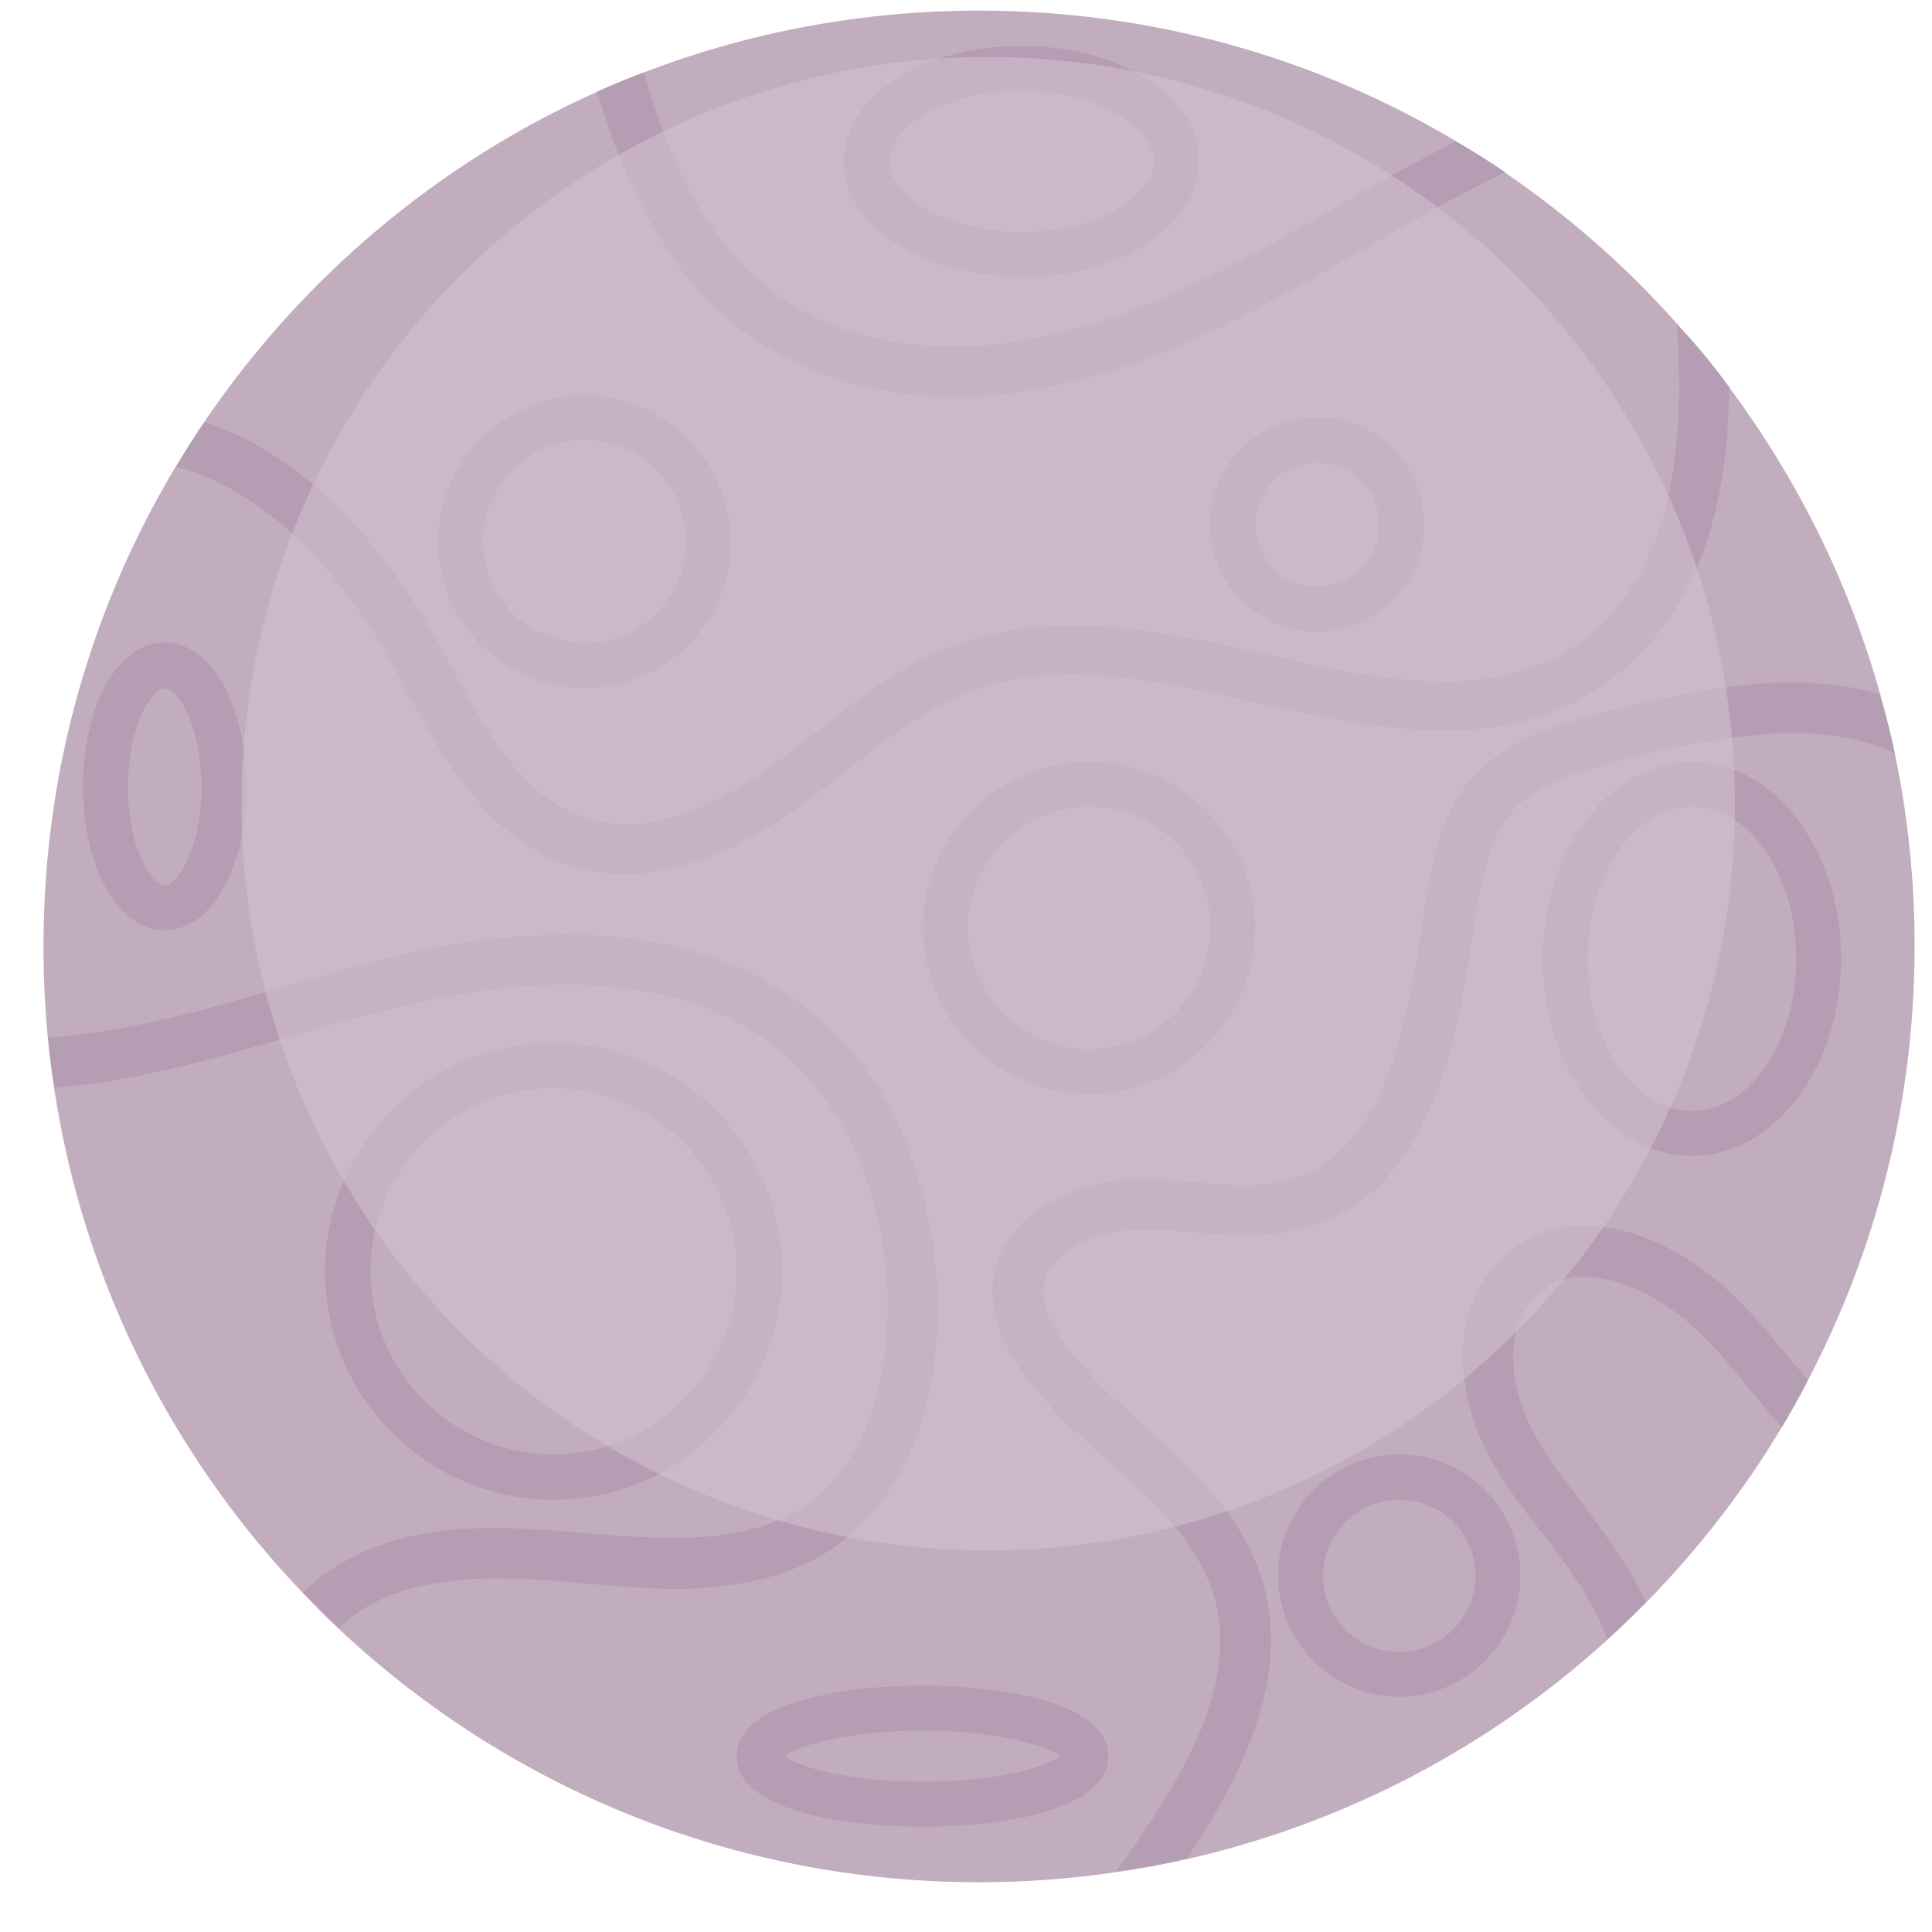 <?xml version="1.0" encoding="utf-8"?>
<!-- Generator: Adobe Illustrator 25.2.1, SVG Export Plug-In . SVG Version: 6.00 Build 0)  -->
<svg version="1.1" id="Layer_1" xmlns="http://www.w3.org/2000/svg" xmlns:xlink="http://www.w3.org/1999/xlink" x="0px" y="0px"
	 viewBox="0 0 400 400" style="enable-background:new 0 0 400 400;" xml:space="preserve">
<style type="text/css">
	.st0{fill:#C2ADBF;}
	.st1{fill:#B59EB3;}
	.st2{opacity:0.55;}
	.st3{fill:#D3C2D1;}
</style>
<g>
	<path class="st0" d="M396.4,195.9c0,32.4-8,63-22.1,89.9c-1.7,3.3-3.5,6.5-5.4,9.7c-7.9,13.2-17.4,25.4-28.1,36.3
		c-2.6,2.6-5.3,5.2-8,7.7c-24.2,22-54,37.9-87,45.4c-4.8,1.1-9.7,2-14.7,2.7c-9.3,1.4-18.8,2.1-28.4,2.1
		c-51.3,0-97.9-19.9-132.6-52.5c-2.6-2.4-5-4.9-7.4-7.4c-26.9-28.1-45.4-64.3-51.5-104.5c-0.5-3.4-1-6.9-1.3-10.4
		C9.3,208.5,9,202.2,9,195.9c0-36.4,10-70.4,27.5-99.5c1.9-3.1,3.8-6.2,5.9-9.2C62.5,57.6,90.6,33.8,123.6,19c3.2-1.4,6.4-2.8,9.7-4
		c21.6-8.3,45-12.8,69.4-12.8c36,0,69.8,9.8,98.7,27c3.5,2.1,6.9,4.3,10.3,6.6c13,8.9,24.9,19.3,35.4,31.1
		c3.8,4.3,7.5,8.7,10.9,13.3c14.1,18.9,24.8,40.4,31.3,63.6c1.1,4,2.1,8.1,3,12.2C395,168.8,396.4,182.2,396.4,195.9z"/>
</g>
<g>
	<g>
		<path class="st1" d="M121,142.5c-16.7,0-30.3-13.6-30.3-30.3s13.6-30.3,30.3-30.3s30.3,13.6,30.3,30.3S137.8,142.5,121,142.5z
			 M121,91.1c-11.6,0-21,9.4-21,21s9.4,21,21,21s21-9.4,21-21S132.6,91.1,121,91.1z"/>
	</g>
	<g>
		<path class="st1" d="M114.6,310.5c-26.1,0-47.3-21.2-47.3-47.3c0-26.1,21.2-47.3,47.3-47.3s47.3,21.2,47.3,47.3
			C161.9,289.3,140.7,310.5,114.6,310.5z M114.6,225.3c-20.9,0-37.9,17-37.9,37.9c0,20.9,17,37.9,37.9,37.9s37.9-17,37.9-37.9
			C152.5,242.3,135.5,225.3,114.6,225.3z"/>
	</g>
	<g>
		<path class="st1" d="M289.7,351.3c-13.8,0-25.1-11.3-25.1-25.1s11.3-25.1,25.1-25.1c13.8,0,25.1,11.3,25.1,25.1
			S303.5,351.3,289.7,351.3z M289.7,310.5c-8.7,0-15.8,7.1-15.8,15.8S281,342,289.7,342s15.8-7.1,15.8-15.8S298.3,310.5,289.7,310.5
			z"/>
	</g>
	<g>
		<path class="st1" d="M272.7,130.8c-12.2,0-22.2-9.9-22.2-22.2s9.9-22.2,22.2-22.2s22.2,9.9,22.2,22.2S285,130.8,272.7,130.8z
			 M272.7,95.8c-7.1,0-12.8,5.8-12.8,12.8c0,7.1,5.8,12.8,12.8,12.8s12.8-5.8,12.8-12.8C285.6,101.5,279.8,95.8,272.7,95.8z"/>
	</g>
	<g>
		<path class="st1" d="M350.3,239.3c-17.1,0-30.9-18.3-30.9-40.8s13.9-40.8,30.9-40.8c17.1,0,30.9,18.3,30.9,40.8
			S367.4,239.3,350.3,239.3z M350.3,167c-11.9,0-21.6,14.1-21.6,31.5s9.7,31.5,21.6,31.5s21.6-14.1,21.6-31.5S362.2,167,350.3,167z"
			/>
	</g>
	<g>
		<path class="st1" d="M225.5,226.5c-19,0-34.4-15.4-34.4-34.4s15.4-34.4,34.4-34.4s34.4,15.4,34.4,34.4S244.5,226.5,225.5,226.5z
			 M225.5,167c-13.8,0-25.1,11.3-25.1,25.1c0,13.8,11.3,25.1,25.1,25.1c13.8,0,25.1-11.3,25.1-25.1C250.6,178.2,239.3,167,225.5,167
			z"/>
	</g>
	<g>
		<path class="st1" d="M211.5,57.3c-20.6,0-36.8-10.5-36.8-23.9s16.1-23.9,36.8-23.9s36.8,10.5,36.8,23.9S232.1,57.3,211.5,57.3z
			 M211.5,18.8c-16.2,0-27.4,7.7-27.4,14.6s11.3,14.6,27.4,14.6s27.4-7.7,27.4-14.6S227.6,18.8,211.5,18.8z"/>
	</g>
	<g>
		<path class="st1" d="M191,378.2c-17.8,0-38.5-3.8-38.5-14.6S173.3,349,191,349s38.5,3.8,38.5,14.6S208.8,378.2,191,378.2z
			 M162.4,363.6c2.9,2.2,13.4,5.3,28.6,5.3s25.7-3.1,28.6-5.3c-2.9-2.2-13.4-5.3-28.6-5.3S165.3,361.4,162.4,363.6z"/>
	</g>
	<g>
		<path class="st1" d="M34.1,192.6c-9.6,0-16.9-12.8-16.9-29.8s7.3-29.8,16.9-29.8S51,145.9,51,162.9S43.7,192.6,34.1,192.6z
			 M34.1,142.5c-2.7,0-7.6,7.8-7.6,20.4c0,12.7,4.9,20.4,7.6,20.4c2.7,0,7.6-7.8,7.6-20.4C41.7,150.2,36.8,142.5,34.1,142.5z"/>
	</g>
	<g>
		<path class="st1" d="M133.3,15c-3.3,1.3-6.5,2.6-9.7,4L133.3,15z"/>
		<path class="st1" d="M340.8,331.7c-2.6,2.6-5.3,5.2-8,7.7L340.8,331.7z"/>
		<path class="st1" d="M190.4,295.6c-3.2,9.7-8.8,18.3-17.2,24.4c-8.7,6.3-19.7,8.5-30.2,8.9c-19.6,0.7-39.7-5.3-58.9,0.3
			c-5.3,1.6-10.1,4.1-13.9,7.9c-2.6-2.4-5-4.9-7.4-7.4c3.8-3.8,8.5-6.8,13.6-8.9c18.9-7.8,39.2-3.1,58.8-2.5
			c9.8,0.3,20.2-0.2,28.9-5c8-4.4,13.3-12,16.2-20.5c6.1-18.1,3.9-40.2-4.6-57.2c-4.4-8.7-10.6-16.2-18.8-21.5
			c-7.9-5.1-17-8-26.3-9.3c-41.2-5.8-79,17.3-119.3,20.4c-0.5-3.4-1-6.9-1.3-10.4c23.7-1.6,46.2-10.4,69-16.1
			c19.9-5,41.3-7.4,61.6-2.6c20.6,4.9,37.5,18.6,46,38.1C194.6,252.9,196.9,276,190.4,295.6z"/>
		<path class="st1" d="M311.7,35.7c-7.8,3.6-15.3,7.9-22.8,12.1c-10.3,5.8-20.4,11.9-30.9,17.3c-19.4,10-40.4,17.5-62.5,17
			c-20.8-0.4-40.6-8.6-53.6-25.2c-8.8-11.2-14.2-24.4-18.3-37.9c3.2-1.4,6.4-2.8,9.7-4c3.6,12.6,8.4,24.9,16.4,35.1
			c5.9,7.5,13.7,13.7,22.6,17.2c9.3,3.6,19.3,4.8,29.2,4.3c21.6-1.1,41.4-10,60.1-20.2c10.5-5.8,20.7-12,31.2-17.6
			c2.8-1.5,5.7-3,8.6-4.5C304.9,31.2,308.3,33.4,311.7,35.7z"/>
		<path class="st1" d="M358,80.1c-0.1,12.4-1.6,24.9-6.2,36.3c-6.9,17.2-21.1,30.2-39.7,33.7c-18.5,3.4-37.2-1.4-55.2-5.3
			c-17.3-3.8-35.9-7.9-53.1-2.6c-9.9,3.1-18.5,9.4-26.5,15.8c-9.1,7.2-18.2,14.4-29,18.9c-10.4,4.3-22.1,5.8-32.8,1.5
			c-9.2-3.8-16.1-10.9-21.7-19c-5.5-7.9-9.5-16.6-14.4-24.9c-5-8.6-11-16.6-18.3-23.4c-6.8-6.4-14.9-11.7-23.9-14.3
			c-0.2-0.1-0.5-0.1-0.7-0.2c1.9-3.1,3.8-6.2,5.9-9.2c5.2,1.7,10.2,4.2,14.9,7.3c8.8,5.8,16.2,13.3,22.6,21.6
			c6,7.8,10.6,16.3,15.3,24.9c4.3,7.9,8.9,16,15.7,22.1c7,6.3,16.2,8.7,25.5,6.6c22-4.9,36.1-24.7,55.8-34.1c18-8.6,37.8-7,56.8-3.2
			c17.7,3.5,35.2,9.1,53.2,8.4c8.1-0.3,16-2.3,23-6.7c7-4.4,12.1-10.7,15.6-18.1c7.1-14.7,7.4-32.6,6.4-49
			C351,71,354.6,75.5,358,80.1z"/>
		<path class="st1" d="M374.3,285.8c-1.7,3.3-3.5,6.5-5.4,9.7c-6.4-7-11.8-15.1-19-21.4c-6.4-5.5-15.1-10.3-23.5-9.7
			c-7.6,0.6-12.7,7.7-13.1,15.4c-0.4,10.1,4.7,18.7,10.6,26.6c6.1,8.3,12.5,16,16.9,25.3c-2.6,2.6-5.3,5.2-8,7.7
			c-1.1-2.9-2.5-5.7-4-8.4c-5.6-9.7-13.7-17.8-19.4-27.5c-5.2-9-8-19.5-5.8-29.8c2.1-9.5,9.5-17.6,19.2-19.4
			c10-1.9,20.1,1.9,28.3,7.5c8.4,5.7,14.4,13.5,20.9,21.2C372.8,283.9,373.6,284.8,374.3,285.8z"/>
		<path class="st1" d="M392.3,155.9c-1.4-0.6-2.8-1.2-4.2-1.7c-9.8-3.1-20.4-2.9-30.5-1.3c-10.7,1.6-21.7,4-31.9,7.5
			c-4.4,1.5-8.7,3.6-12,7c-3.5,3.7-5.3,8.6-6.5,13.4c-2.1,8.8-2.8,17.9-4.6,26.8c-1.8,8.7-4.2,17.4-8.2,25.4
			c-3.7,7.4-9.3,14.3-16.7,18.3c-10.3,5.6-21.5,4.7-32.8,3.7c-8.8-0.8-18.8-0.9-25.4,5.3c-2.6,2.5-4,5.3-3.3,9.1
			c0.9,4.7,4,8.8,7,12.3c12.3,14.3,29.9,24.1,37.1,42.5c8.2,21-2.8,43.1-14.6,60.6c-4.8,1.1-9.7,2-14.7,2.7
			c5.2-7.1,10.2-14.5,14.3-22.3c4.8-9.2,8.5-19.8,7-30.3c-1.3-9.2-6.6-16.6-13-23.1c-6.7-6.8-14.2-12.6-20.8-19.5
			c-7.3-7.7-14.9-17.7-12.6-29c1.9-9.5,11.2-15.6,20.1-17.9c11.3-3,22.7,0.4,34.1-0.1c8.8-0.4,15.7-4,20.9-10.8
			c1.8-2.3,4-6.4,5.4-9.6c1.4-3.3,2.8-7.7,3.8-11.6c2.2-8.4,3.5-17,4.8-25.7c1.6-10.6,4-22,12.6-29.3c8.4-7.3,19.6-9.7,30.2-12.2
			c10.9-2.6,22.1-4.8,33.4-4.8c6,0,12.1,0.7,17.9,2.4C390.4,147.7,391.4,151.8,392.3,155.9z"/>
	</g>
</g>
<g class="st2">
	<circle class="st3" cx="204.6" cy="166.4" r="154.6"/>
</g>
</svg>
